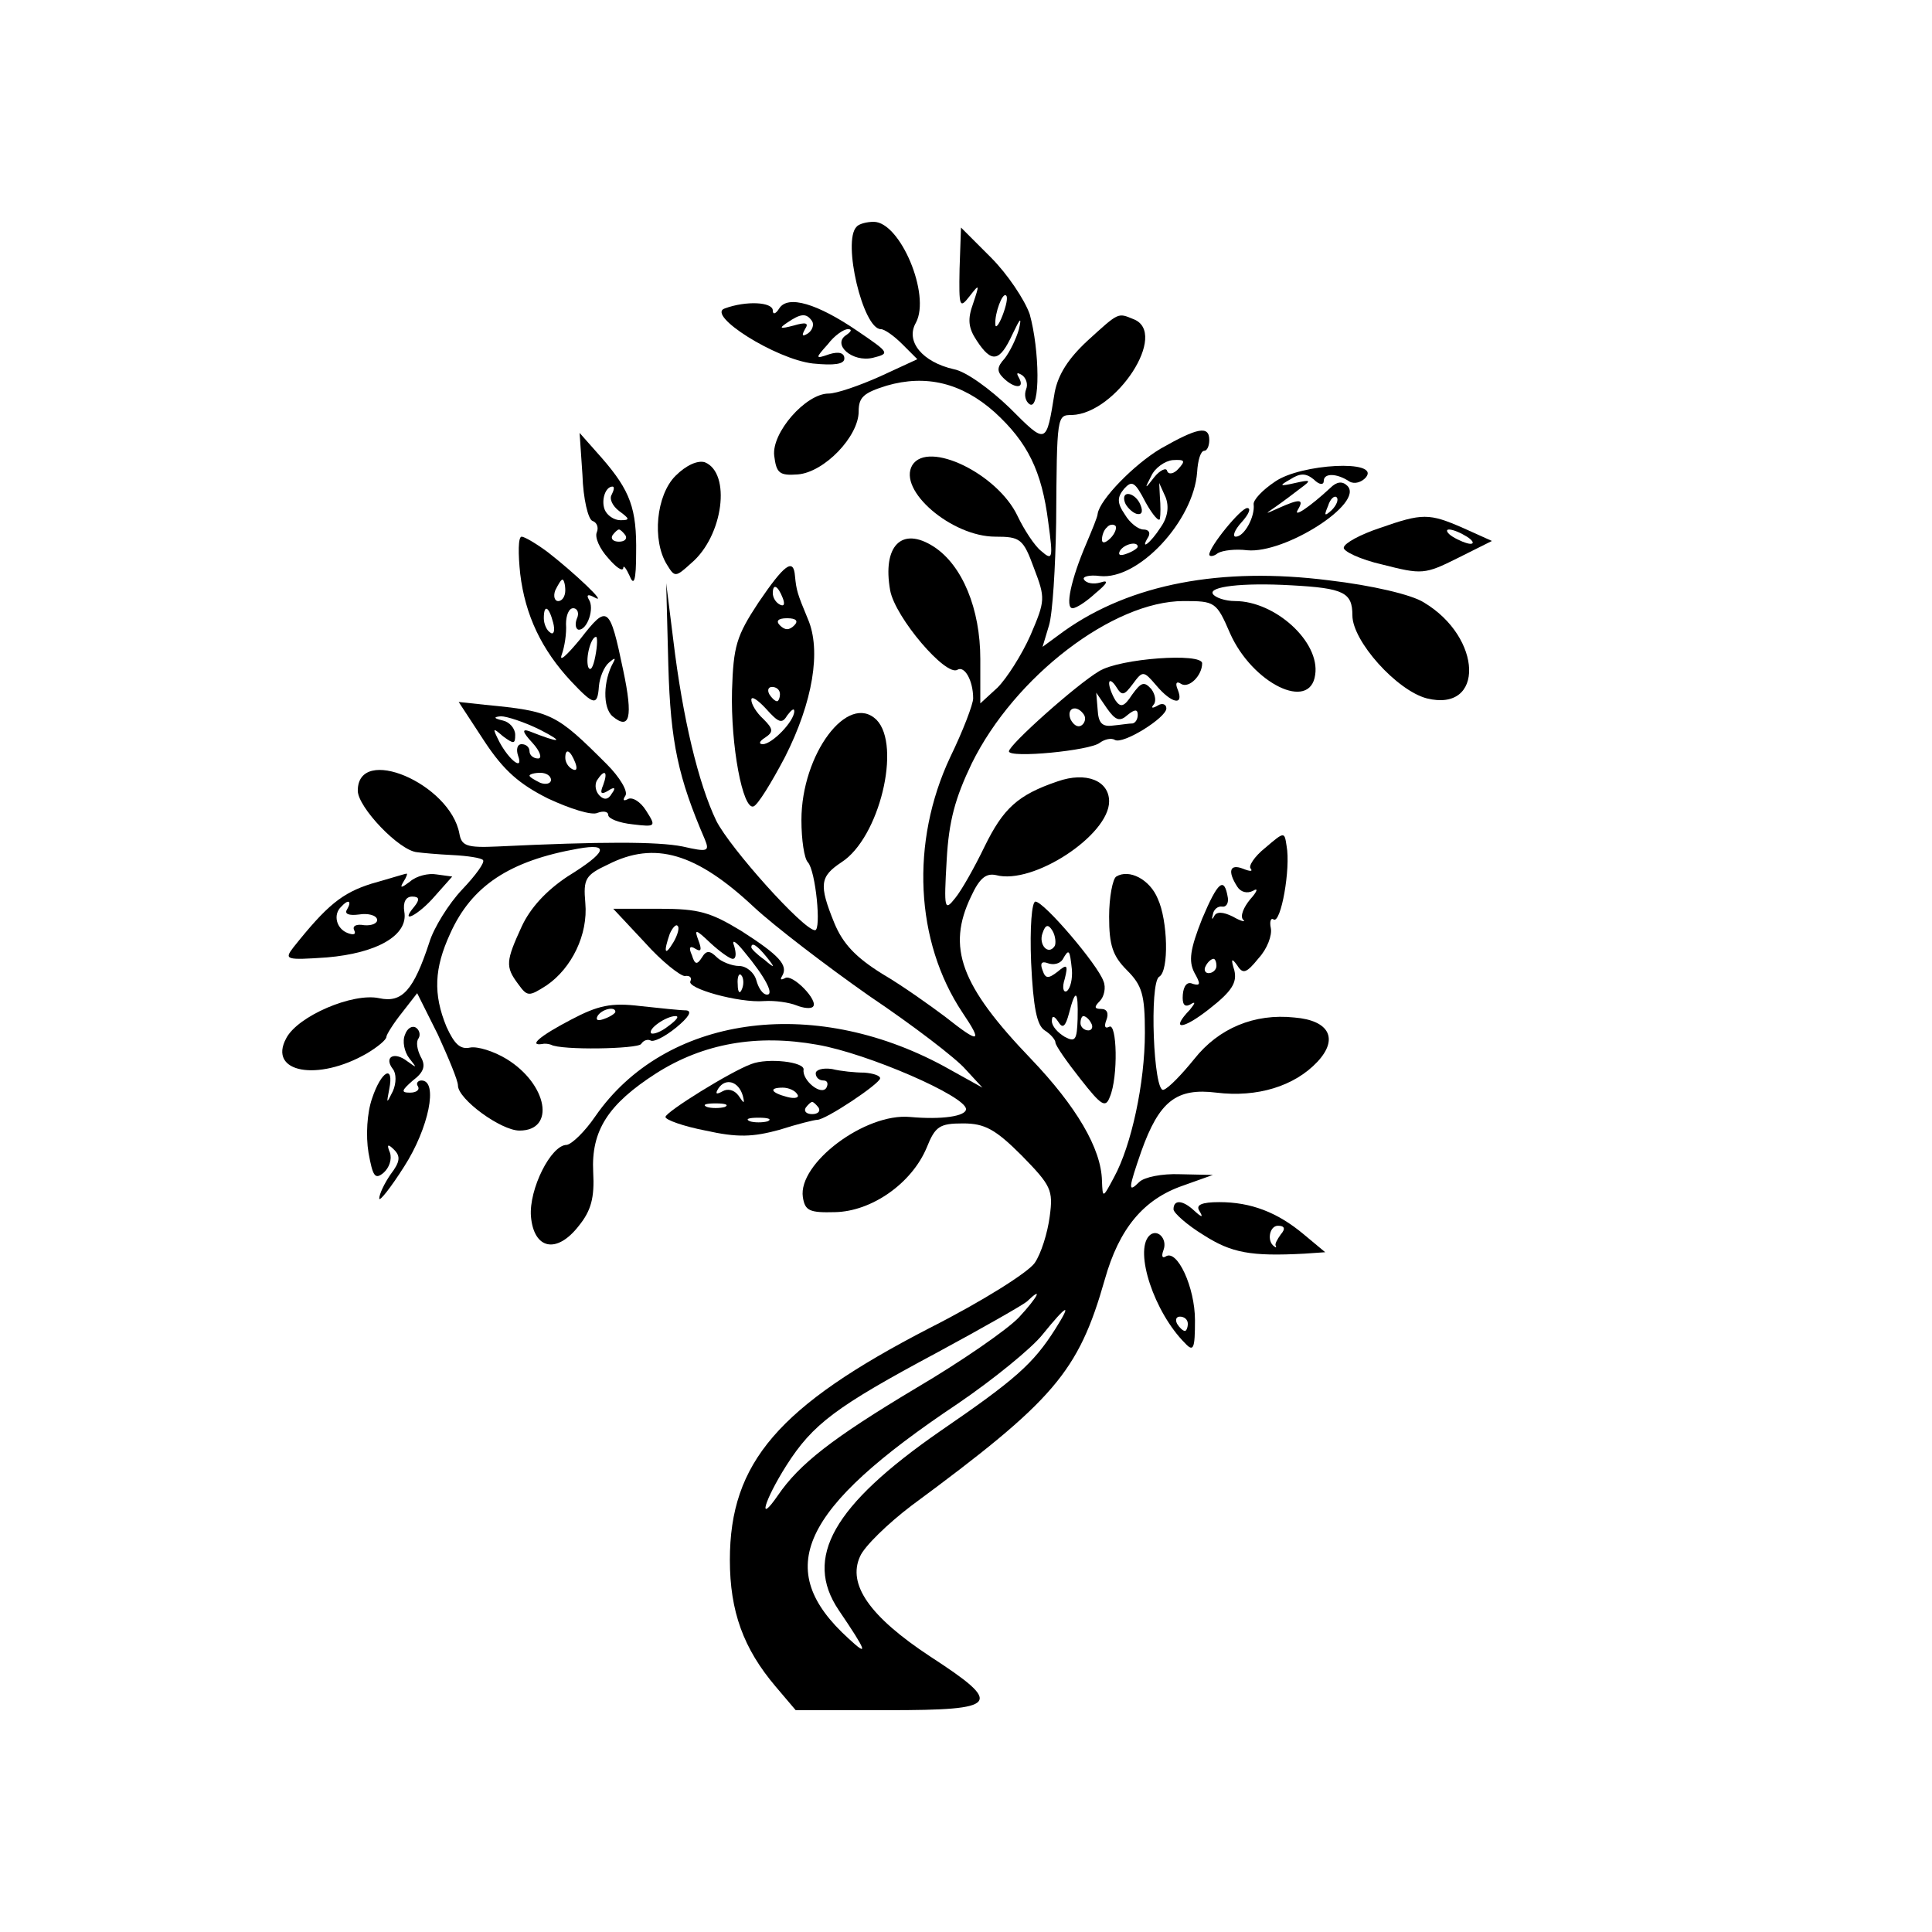 <?xml version="1.0" standalone="no"?>
<!DOCTYPE svg PUBLIC "-//W3C//DTD SVG 20010904//EN"
 "http://www.w3.org/TR/2001/REC-SVG-20010904/DTD/svg10.dtd">
<svg version="1.0" xmlns="http://www.w3.org/2000/svg"
 width="270pt" height="270pt" viewBox="0 0 270 270"
 preserveAspectRatio="xMidYMid meet">
<g transform="translate(0,270) scale(0.1,-0.1)"
fill="#000000" stroke="none">
<path d="M1197 2383 c-20 -20 9 -143 34 -143 5 0 18 -9 30 -21 l21 -21 -52
-24 c-29 -13 -61 -24 -72 -24 -32 0 -80 -55 -76 -87 3 -24 7 -28 33 -26 37 3
85 53 85 88 0 20 7 26 39 36 55 16 105 4 151 -37 46 -42 66 -82 75 -154 7 -51
6 -54 -10 -40 -9 7 -24 30 -33 49 -28 59 -125 106 -147 71 -21 -35 55 -100
116 -100 35 0 39 -3 54 -44 16 -42 16 -45 -5 -94 -12 -27 -33 -60 -46 -73
l-24 -22 0 62 c0 70 -25 131 -65 157 -45 29 -72 1 -61 -61 7 -38 78 -121 94
-111 10 6 22 -15 22 -40 0 -8 -14 -45 -32 -82 -56 -119 -49 -258 17 -357 29
-43 24 -44 -24 -6 -20 15 -59 43 -88 60 -37 23 -55 42 -67 71 -22 54 -20 65
10 85 53 34 84 163 49 199 -40 39 -105 -48 -105 -140 0 -28 4 -54 9 -59 11
-12 19 -95 10 -95 -16 0 -119 115 -138 153 -25 52 -47 144 -60 252 l-10 80 3
-115 c3 -108 14 -157 51 -243 7 -17 4 -18 -31 -10 -35 7 -114 7 -259 0 -43 -2
-50 1 -53 18 -13 70 -142 125 -142 60 0 -23 58 -84 83 -86 7 -1 29 -3 50 -4
20 -1 40 -4 42 -7 3 -3 -10 -21 -29 -41 -19 -20 -40 -54 -46 -74 -22 -67 -38
-85 -70 -78 -37 8 -114 -25 -130 -56 -26 -48 44 -61 113 -21 15 9 27 19 27 23
0 3 10 19 22 34 l21 27 29 -58 c15 -33 28 -64 28 -71 0 -19 60 -63 86 -63 51
0 39 65 -18 100 -18 11 -41 18 -51 16 -14 -3 -22 5 -33 29 -19 46 -17 82 5
130 30 67 83 102 179 119 45 8 40 -5 -15 -39 -30 -20 -52 -44 -64 -70 -22 -48
-23 -56 -5 -80 13 -18 15 -18 40 -2 35 24 58 71 54 115 -3 34 0 39 32 54 65
33 123 16 204 -60 28 -26 101 -82 161 -124 61 -41 121 -87 134 -102 l24 -26
-54 30 c-185 100 -390 70 -487 -70 -15 -22 -33 -39 -40 -40 -22 0 -53 -62 -50
-100 4 -46 36 -53 67 -13 17 21 22 39 20 75 -3 58 21 95 88 138 66 42 141 55
225 40 70 -12 208 -72 208 -90 0 -10 -34 -15 -78 -11 -63 6 -157 -65 -150
-112 3 -19 9 -22 45 -21 51 1 107 40 128 90 12 30 18 34 51 34 30 0 45 -8 82
-45 41 -42 44 -48 39 -85 -3 -23 -12 -52 -21 -65 -9 -13 -72 -53 -147 -91
-211 -109 -279 -188 -279 -324 0 -72 19 -124 64 -177 l28 -33 129 0 c156 0
162 8 59 75 -85 56 -116 101 -98 140 6 14 39 46 72 71 199 147 233 186 270
316 20 71 54 112 109 131 l42 15 -46 1 c-25 1 -50 -4 -57 -11 -16 -16 -15 -9
3 43 25 70 49 89 105 82 57 -7 109 9 141 43 30 32 17 58 -32 62 -56 6 -106
-15 -140 -58 -17 -21 -36 -41 -43 -43 -14 -5 -20 150 -6 158 14 8 12 79 -2
109 -11 27 -40 42 -58 31 -5 -3 -10 -29 -10 -56 0 -40 5 -55 25 -75 21 -21 25
-34 25 -87 0 -71 -19 -158 -43 -202 -16 -30 -16 -30 -17 -5 -1 45 -36 104 -99
170 -99 103 -118 156 -84 227 12 26 21 33 35 30 52 -14 158 56 158 103 0 29
-32 42 -72 28 -56 -19 -76 -38 -102 -91 -14 -29 -32 -61 -41 -72 -15 -19 -16
-16 -12 53 3 55 12 87 35 135 60 122 198 227 296 227 44 0 46 -1 65 -45 31
-70 112 -110 119 -58 7 46 -56 103 -112 103 -14 0 -28 5 -31 10 -6 10 40 16
110 12 73 -4 85 -10 85 -42 0 -36 62 -105 104 -116 81 -20 78 85 -4 134 -17
11 -73 24 -133 31 -150 19 -277 -5 -370 -71 l-30 -22 9 30 c5 16 9 81 10 144
1 150 1 150 22 150 62 2 136 115 86 134 -22 9 -20 10 -64 -30 -27 -25 -41 -47
-46 -72 -12 -74 -11 -74 -63 -22 -27 26 -61 51 -78 54 -44 10 -68 39 -53 65
21 39 -22 141 -59 141 -10 0 -21 -3 -24 -7z m227 -1524 c-16 -17 -81 -62 -144
-99 -117 -70 -163 -106 -193 -150 -29 -42 -19 -7 12 42 37 58 69 82 211 158
63 34 119 66 125 71 24 23 15 6 -11 -22z m51 -16 c-31 -49 -56 -71 -161 -143
-150 -104 -191 -177 -142 -250 40 -59 42 -66 14 -40 -107 97 -68 181 152 328
50 34 104 78 119 97 34 42 42 46 18 8z"/>
<path d="M1341 2324 c-1 -53 0 -56 14 -38 14 18 14 17 5 -10 -8 -22 -7 -34 5
-52 21 -32 32 -30 50 9 11 23 13 25 9 7 -4 -14 -13 -32 -20 -41 -11 -12 -11
-18 -2 -27 15 -15 31 -16 22 0 -4 7 -3 8 4 4 6 -4 9 -13 6 -20 -3 -8 -1 -17 5
-21 15 -9 14 76 0 126 -7 20 -31 56 -54 79 l-42 42 -2 -58z m60 -65 c-5 -13
-10 -19 -10 -12 -1 15 10 45 15 40 3 -2 0 -15 -5 -28z"/>
<path d="M1013 2269 c-27 -9 71 -71 123 -77 30 -3 44 -1 44 7 0 8 -8 10 -21 6
-20 -7 -20 -6 -2 14 9 12 22 21 28 21 6 0 5 -3 -2 -8 -21 -13 8 -39 37 -32 24
6 23 7 -21 37 -57 39 -98 51 -110 32 -5 -8 -9 -9 -9 -3 0 12 -37 14 -67 3z
m122 -18 c3 -5 0 -13 -6 -17 -8 -5 -9 -3 -4 6 6 9 1 10 -16 5 -19 -5 -21 -4
-9 4 19 13 27 14 35 2z"/>
<path d="M1622 2073 c-37 -22 -85 -71 -88 -91 0 -4 -8 -23 -16 -42 -21 -49
-30 -90 -19 -90 5 0 19 9 32 21 17 14 19 19 7 15 -10 -3 -20 -1 -23 4 -3 4 7
7 22 5 54 -6 131 77 136 145 1 17 5 30 10 30 4 0 7 7 7 15 0 21 -17 17 -68
-12z m25 -28 c-6 -7 -14 -9 -16 -3 -1 5 -10 1 -18 -9 -13 -17 -14 -17 -4 2 5
11 19 21 30 22 17 1 18 -1 8 -12z m-26 -70 c1 6 1 19 0 30 l-1 20 9 -20 c5
-13 3 -28 -7 -42 -14 -22 -30 -34 -17 -13 3 6 0 10 -7 10 -7 0 -19 9 -26 21
-11 16 -11 24 -1 36 11 12 15 10 30 -19 10 -18 19 -28 20 -23z m-69 -27 c-7
-7 -12 -8 -12 -2 0 6 3 14 7 17 3 4 9 5 12 2 2 -3 -1 -11 -7 -17z m38 -12 c0
-2 -7 -7 -16 -10 -8 -3 -12 -2 -9 4 6 10 25 14 25 6z"/>
<path d="M1572 1998 c2 -6 10 -14 16 -16 7 -2 10 2 6 12 -7 18 -28 22 -22 4z"/>
<path d="M814 2036 c1 -33 8 -62 14 -64 6 -2 9 -9 6 -16 -3 -7 4 -23 16 -36
11 -13 20 -19 21 -14 0 5 4 0 9 -11 6 -15 9 -6 9 32 1 62 -8 87 -48 133 l-31
35 4 -59z m41 -27 c-4 -6 1 -16 10 -23 15 -11 16 -13 2 -13 -9 0 -19 7 -22 15
-5 13 1 32 11 32 3 0 2 -5 -1 -11z m19 -57 c3 -5 -1 -9 -9 -9 -8 0 -12 4 -9 9
3 4 7 8 9 8 2 0 6 -4 9 -8z"/>
<path d="M944 2035 c-27 -27 -33 -90 -12 -124 11 -18 12 -18 34 2 45 38 56
126 19 141 -10 3 -26 -4 -41 -19z"/>
<path d="M1782 2027 c-18 -12 -31 -26 -30 -32 2 -17 -13 -45 -25 -45 -5 0 -2
9 8 20 10 11 14 20 8 20 -9 0 -53 -54 -53 -65 0 -3 6 -3 12 2 7 4 25 6 41 4
53 -5 164 66 140 90 -7 7 -15 6 -24 -3 -28 -26 -53 -43 -45 -30 9 15 2 15 -27
2 -20 -9 -20 -9 -4 2 10 7 26 19 35 26 15 11 14 12 -8 7 -22 -5 -23 -4 -7 5
14 9 22 9 33 0 8 -8 14 -8 14 -2 0 11 18 11 36 -1 7 -4 17 -1 23 6 20 25 -91
19 -127 -6z m79 -40 c-10 -9 -11 -8 -5 6 3 10 9 15 12 12 3 -3 0 -11 -7 -18z"/>
<path d="M1928 1962 c-27 -9 -49 -21 -50 -27 -2 -5 23 -17 54 -24 55 -14 59
-14 105 9 l48 24 -40 18 c-48 21 -57 21 -117 0z m122 -12 c8 -5 11 -10 5 -10
-5 0 -17 5 -25 10 -8 5 -10 10 -5 10 6 0 17 -5 25 -10z"/>
<path d="M727 1898 c7 -58 30 -106 71 -150 32 -34 37 -35 39 -7 1 12 7 27 14
33 8 7 10 7 6 0 -14 -25 -15 -63 -1 -75 24 -20 29 -2 15 64 -19 91 -22 93 -60
44 -19 -23 -30 -33 -26 -22 4 11 7 30 6 43 0 12 4 22 10 22 6 0 9 -7 5 -15 -3
-8 -1 -15 3 -15 12 0 22 30 14 42 -4 7 -1 8 8 3 20 -11 -29 35 -65 63 -16 12
-33 22 -37 22 -5 0 -5 -24 -2 -52z m63 -23 c0 -8 -4 -15 -10 -15 -5 0 -7 7 -4
15 4 8 8 15 10 15 2 0 4 -7 4 -15z m-17 -45 c3 -11 1 -18 -4 -14 -5 3 -9 12
-9 20 0 20 7 17 13 -6z m59 -47 c-3 -16 -7 -22 -10 -15 -4 13 4 42 11 42 2 0
2 -12 -1 -27z"/>
<path d="M1060 1858 c-31 -47 -35 -61 -37 -123 -2 -77 15 -167 30 -162 6 2 25
33 44 69 39 77 51 149 32 193 -15 36 -16 40 -18 60 -2 26 -15 16 -51 -37z m34
6 c3 -8 2 -12 -4 -9 -6 3 -10 10 -10 16 0 14 7 11 14 -7z m16 -38 c-7 -7 -13
-7 -20 0 -6 6 -3 10 10 10 13 0 16 -4 10 -10z m-20 -96 c0 -5 -2 -10 -4 -10
-3 0 -8 5 -11 10 -3 6 -1 10 4 10 6 0 11 -4 11 -10z m10 -30 c6 8 10 11 10 6
0 -14 -31 -46 -44 -46 -6 0 -5 4 3 9 12 8 12 12 -2 26 -10 9 -17 21 -17 27 0
6 9 0 21 -13 17 -19 22 -21 29 -9z"/>
<path d="M1536 1762 c-32 -19 -126 -103 -126 -112 0 -10 114 1 127 12 7 5 16
7 21 4 11 -7 72 31 72 44 0 6 -6 8 -12 4 -7 -4 -10 -4 -6 1 4 4 3 14 -3 22
-10 11 -14 10 -27 -8 -11 -17 -16 -18 -23 -8 -5 8 -9 19 -9 24 0 6 5 3 10 -5
8 -13 11 -12 23 4 14 19 15 19 33 -2 21 -25 39 -29 30 -6 -4 9 -2 13 5 8 11
-6 29 12 29 29 0 15 -115 7 -144 -11z m40 -61 c10 8 14 8 14 0 0 -6 -3 -11 -7
-12 -5 0 -17 -2 -28 -3 -15 -2 -20 4 -21 22 l-2 24 15 -22 c12 -17 18 -19 29
-9z m-61 0 c3 -5 1 -12 -4 -15 -5 -3 -11 1 -15 9 -6 16 9 21 19 6z"/>
<path d="M677 1664 c27 -41 49 -60 89 -80 30 -14 61 -24 69 -20 8 3 15 2 15
-3 0 -5 15 -11 34 -13 33 -4 33 -3 19 19 -8 13 -20 20 -26 16 -6 -3 -7 -1 -3
5 4 6 -8 26 -26 44 -71 71 -77 74 -170 83 l-37 4 36 -55z m78 16 c35 -18 28
-19 -15 -2 -11 4 -10 -1 4 -16 11 -12 14 -22 8 -22 -7 0 -12 5 -12 10 0 6 -5
10 -11 10 -6 0 -8 -7 -5 -16 8 -22 -12 -7 -26 19 -10 20 -10 21 5 8 15 -11 17
-11 17 2 0 9 -8 18 -17 20 -13 3 -14 5 -3 6 8 0 33 -8 55 -19z m49 -46 c3 -8
2 -12 -4 -9 -6 3 -10 10 -10 16 0 14 7 11 14 -7z m-34 -24 c0 -5 -7 -7 -15 -4
-8 4 -15 8 -15 10 0 2 7 4 15 4 8 0 15 -4 15 -10z m73 -7 c-5 -12 -3 -14 7 -8
9 6 11 4 5 -4 -5 -9 -11 -9 -17 -3 -6 6 -7 15 -4 21 11 17 16 13 9 -6z"/>
<path d="M1768 1515 c-15 -12 -24 -26 -20 -29 3 -4 -1 -4 -11 0 -18 7 -22 -3
-8 -25 5 -8 14 -10 22 -6 8 5 6 -1 -4 -12 -9 -11 -14 -23 -10 -28 5 -4 -2 -3
-14 4 -14 7 -23 7 -26 1 -3 -6 -4 -5 -2 2 1 7 7 12 13 11 5 -1 9 4 8 12 -5 31
-14 23 -36 -29 -17 -43 -19 -59 -11 -75 9 -16 9 -19 -2 -16 -8 4 -13 -3 -14
-15 -1 -13 2 -18 10 -14 8 5 8 3 0 -7 -28 -29 -11 -29 27 1 32 25 39 37 35 54
-5 16 -4 18 4 7 8 -13 13 -11 30 10 12 13 19 32 17 42 -2 9 0 15 4 12 10 -6
24 71 18 103 -3 20 -3 20 -30 -3z m-68 -165 c0 -5 -5 -10 -11 -10 -5 0 -7 5
-4 10 3 6 8 10 11 10 2 0 4 -4 4 -10z"/>
<path d="M519 1465 c-41 -13 -62 -30 -109 -89 -13 -17 -11 -18 47 -14 70 6
114 31 108 64 -2 13 2 21 11 21 10 0 11 -4 3 -14 -22 -26 6 -12 29 15 l24 27
-22 3 c-11 2 -28 -2 -37 -10 -12 -9 -15 -10 -9 0 4 6 6 12 4 11 -2 0 -24 -7
-49 -14z m-34 -36 c-4 -6 2 -9 17 -7 12 2 24 -1 25 -7 1 -5 -7 -9 -18 -8 -11
2 -17 -1 -14 -7 3 -6 -1 -7 -9 -4 -16 6 -21 26 -9 37 10 11 15 8 8 -4z"/>
<path d="M1441 1355 c3 -63 8 -88 19 -95 8 -5 15 -13 15 -17 0 -4 16 -27 35
-51 29 -37 35 -41 41 -25 12 28 10 105 -1 98 -6 -3 -7 1 -4 9 4 10 1 16 -7 16
-10 0 -10 3 -2 11 6 6 9 19 5 28 -8 23 -83 111 -95 111 -5 0 -8 -36 -6 -85z
m33 23 c-9 -14 -23 2 -17 18 4 12 8 13 14 3 4 -7 5 -17 3 -21z m24 -33 c1 -13
-2 -26 -7 -30 -5 -3 -7 5 -3 17 5 20 3 21 -10 10 -13 -10 -17 -10 -21 2 -4 10
-1 13 7 10 8 -3 17 -1 21 5 9 16 10 14 13 -14z m8 -69 c-1 -29 -3 -33 -18 -25
-10 6 -18 15 -18 22 0 8 3 8 9 -1 6 -10 10 -7 15 12 9 35 13 33 12 -8z m19 -6
c3 -5 1 -10 -4 -10 -6 0 -11 5 -11 10 0 6 2 10 4 10 3 0 8 -4 11 -10z"/>
<path d="M901 1383 c24 -27 50 -47 56 -47 7 1 10 -2 8 -7 -7 -10 68 -31 103
-28 15 1 35 -2 45 -6 10 -4 20 -5 23 -2 9 8 -29 47 -39 40 -6 -3 -7 -2 -4 3 9
15 -4 29 -57 63 -43 26 -59 31 -114 31 l-65 0 44 -47z m40 0 c-12 -20 -14 -14
-5 12 4 9 9 14 11 11 3 -2 0 -13 -6 -23z m83 -23 c5 0 5 8 2 18 -4 10 2 7 14
-8 30 -36 42 -60 32 -60 -6 0 -12 9 -15 20 -3 11 -14 20 -24 20 -10 0 -25 6
-31 12 -10 10 -15 10 -21 0 -7 -11 -10 -10 -14 3 -5 11 -3 14 5 9 8 -5 9 -1 4
12 -6 16 -4 16 17 -4 13 -12 27 -22 31 -22z m47 3 c13 -16 12 -17 -3 -4 -10 7
-18 15 -18 17 0 8 8 3 21 -13z m-34 -45 c-3 -8 -6 -5 -6 6 -1 11 2 17 5 13 3
-3 4 -12 1 -19z"/>
<path d="M798 1275 c-44 -23 -60 -37 -40 -34 4 1 9 0 12 -1 14 -8 121 -6 126
1 3 5 9 7 13 5 4 -3 20 5 36 18 17 14 23 23 14 24 -8 0 -36 3 -64 6 -41 5 -59
1 -97 -19z m62 11 c0 -2 -7 -7 -16 -10 -8 -3 -12 -2 -9 4 6 10 25 14 25 6z
m74 -20 c-10 -8 -21 -12 -24 -10 -5 6 21 24 34 24 6 0 1 -6 -10 -14z"/>
<path d="M566 1254 c-4 -9 -1 -24 6 -33 11 -14 11 -14 -3 -4 -18 14 -33 6 -20
-11 5 -6 5 -20 0 -31 -9 -18 -9 -18 -5 3 7 35 -11 26 -24 -13 -7 -20 -9 -52
-5 -76 6 -33 9 -38 21 -28 8 7 12 19 9 28 -5 12 -3 13 6 4 9 -9 8 -17 -5 -34
-9 -13 -16 -28 -16 -34 0 -5 16 15 35 45 34 53 48 120 24 120 -5 0 -8 -4 -5
-8 3 -5 -2 -9 -11 -9 -13 0 -12 3 4 17 16 12 18 21 11 33 -5 10 -7 21 -3 26 3
5 1 12 -4 15 -5 3 -12 -1 -15 -10z"/>
<path d="M1050 1213 c-28 -10 -120 -67 -120 -74 0 -4 25 -13 56 -19 45 -10 66
-9 103 1 25 8 49 14 53 14 12 0 87 50 88 58 0 4 -10 7 -22 8 -13 0 -33 2 -45
5 -13 2 -23 -1 -23 -6 0 -6 5 -10 11 -10 5 0 7 -4 4 -10 -7 -12 -34 10 -32 25
2 11 -50 17 -73 8z m-12 -44 c3 -12 2 -12 -6 0 -6 8 -15 10 -22 6 -9 -5 -11
-4 -6 4 10 15 28 10 34 -10z m76 2 c4 -5 -3 -7 -14 -4 -23 6 -26 13 -6 13 8 0
17 -4 20 -9z m-101 -18 c-7 -2 -19 -2 -25 0 -7 3 -2 5 12 5 14 0 19 -2 13 -5z
m131 -1 c3 -5 -1 -9 -9 -9 -8 0 -12 4 -9 9 3 4 7 8 9 8 2 0 6 -4 9 -8z m-71
-19 c-7 -2 -19 -2 -25 0 -7 3 -2 5 12 5 14 0 19 -2 13 -5z"/>
<path d="M1640 1010 c0 -5 19 -22 42 -36 39 -25 66 -30 141 -26 l29 2 -30 25
c-37 31 -74 45 -118 45 -25 0 -33 -4 -28 -12 6 -10 4 -10 -7 0 -16 15 -29 16
-29 2z m150 -35 c-5 -7 -9 -14 -7 -16 1 -2 0 -3 -2 -1 -11 7 -7 29 5 29 9 0
11 -4 4 -12z"/>
<path d="M1606 973 c-21 -22 7 -107 50 -150 12 -13 14 -8 14 32 0 46 -25 100
-41 89 -5 -3 -6 1 -3 9 6 16 -9 31 -20 20z m54 -123 c0 -5 -2 -10 -4 -10 -3 0
-8 5 -11 10 -3 6 -1 10 4 10 6 0 11 -4 11 -10z"/>
</g>
</svg>
